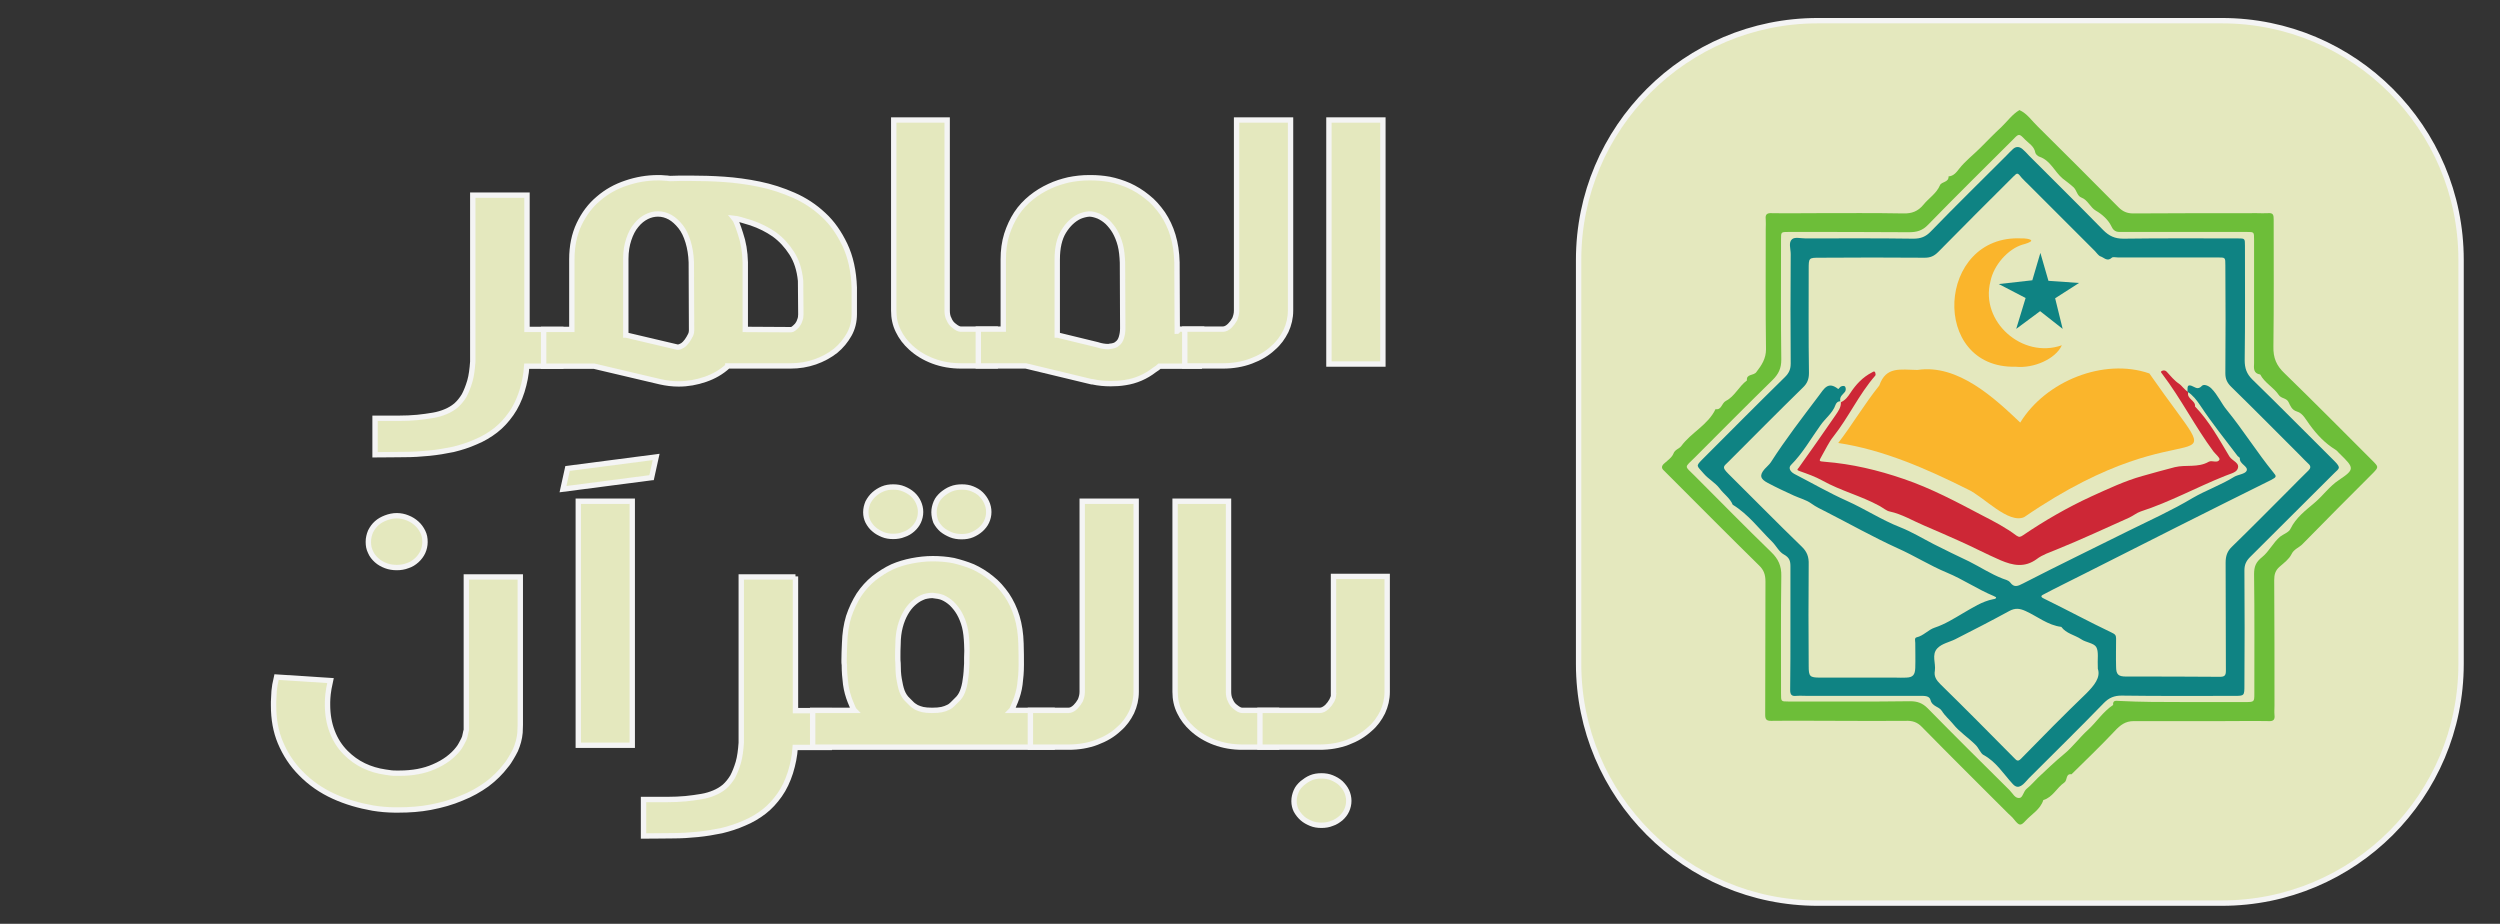 <?xml version="1.0" encoding="utf-8"?>
<!-- Generator: Adobe Illustrator 24.0.2, SVG Export Plug-In . SVG Version: 6.00 Build 0)  -->
<svg version="1.1" id="Layer_1" xmlns="http://www.w3.org/2000/svg" xmlns:xlink="http://www.w3.org/1999/xlink" x="0px" y="0px"
	 viewBox="0 0 931.2 344.1" style="enable-background:new 0 0 931.2 344.1;" xml:space="preserve">
<rect x="0" y="0" width="931.2" height="344.1" fill="#333333" stroke="none"/>
<style type="text/css">
	.st0{fill:#E4E8BE;stroke:#F4F4F4;stroke-width:2;stroke-miterlimit:10;}
	.st1{fill:#6DBE39;}
	.st2{fill:#CD2736;}
	.st3{fill:#FAB52C;}
	.st4{fill:#0F8383;}
</style>
<path class="st0" d="M677.1,7.7h150.5c49.2,0,89.1,39.9,89.1,89.1v150.5c0,49.2-39.9,89.1-89.1,89.1H677.1
	c-49.2,0-89.1-39.9-89.1-89.1V96.8C588,47.6,627.9,7.7,677.1,7.7z"/>
<path class="st1" d="M684.8,268.5c-8.4,0-16.7-0.1-25.1,0c-1.8,0-2.2-0.6-2.2-2.3c0.1-16.5,0-33.1,0.1-49.6c0-2.5-0.6-4.3-2.4-6
	c-11-10.8-21.8-21.7-32.6-32.5c-1-1-1.9-1.9-2.9-2.9c-0.9-0.8-0.8-1.6,0-2.4c1.3-1.2,3-2.3,3.6-3.8c0.6-1.6,2.1-1.8,2.9-2.8
	c3.7-5.1,10-7.9,12.8-13.8c2.3,0.4,2.2-2.2,3.9-3.1c3.2-1.6,4.8-5.4,7.8-7.6c-0.3-2.5,2.5-1.7,3.5-3.1c2-2.6,3.6-5,3.6-8.5
	c-0.2-15-0.1-29.9-0.1-44.9c0-1.2,0.1-2.3,0-3.5c-0.2-1.7,0.3-2.4,2.2-2.3c5.6,0.1,11.3,0,16.9,0c10.7,0,21.4-0.1,32.1,0.1
	c3.2,0.1,5.5-0.8,7.5-3.2c2-2.5,4.9-4.2,6.2-7.3c0.6-1.4,3.3-1,3.2-3.3c1.9-0.1,3-1.6,4-2.9c2.3-2.9,5.2-5.1,7.8-7.7
	c2.6-2.6,5.2-5.3,7.9-7.8c2.2-2.1,4-4.7,6.7-6.3c2.9,1.3,4.6,4,6.8,6.1c10.1,10,20.1,20,30.1,30.1c1.6,1.6,3.2,2.3,5.5,2.3
	c15.4-0.1,30.7-0.1,46.1-0.1c1.4,0,2.7,0.1,4.1,0c2-0.2,2.1,0.8,2.1,2.4c0,15.8,0.1,31.5-0.1,47.3c-0.1,4.2,1.1,7.1,4.2,10
	c11,10.7,21.8,21.6,32.7,32.5c2.3,2.3,2.3,2.4,0.3,4.5c-8.8,8.8-17.6,17.6-26.3,26.5c-1.3,1.4-3.3,1.9-4.2,3.9
	c-0.9,1.8-2.8,3.2-4.4,4.6c-1.6,1.4-2,2.9-2,5c0.1,15.6,0.1,31.1,0.1,46.7c0,1.2-0.1,2.3,0,3.5c0.2,1.7-0.3,2.4-2.2,2.3
	c-5.6-0.1-11.3,0-16.9,0c-11.1,0-22.2,0-33.3,0c-3.1,0-5,1.4-7.2,3.8c-5.2,5.5-10.6,10.7-16,16c-2.3-0.3-1.4,2.2-2.7,3.1
	c-2.8,1.9-4.3,5.5-7.8,6.5c-1.1,3.5-4.3,5.2-6.6,7.7c-1.9,2.1-2.4,1.9-4.4-0.6c-0.6-0.8-1.4-1.4-2.1-2.1
	c-10.7-10.7-21.5-21.4-32.1-32.2c-1.8-1.9-3.7-2.4-6.1-2.3C701.1,268.6,693,268.5,684.8,268.5z M813.4,261.5c7.6,0,15.2,0,22.8,0
	c3.5,0,3.5,0,3.5-3.3c0-14.8,0.1-29.6-0.1-44.3c0-2.8,0.6-4.5,3-6.4c2.6-2.1,4.1-5.4,6.7-7.6c1.3-1,3.3-1.6,3.9-3
	c2-4.1,5.6-6.8,8.9-9.6c3.2-2.7,5.5-6.1,9.1-8.5c6-4,5.7-4.5,0.4-9.7c-0.6-0.5-1-1.2-1.7-1.6c-3.9-2.4-6.9-5.6-9.6-9.3
	c-1.3-1.7-2.5-4.3-4.7-4.9c-2-0.6-2.5-2.2-3.1-3.4c-0.8-1.8-2.8-1.3-3.8-2.9c-1.8-2.7-5.2-4.4-6.8-7.5c-2.6-0.4-2.4-2.3-2.3-4.2
	c0-15.4,0-30.7,0-46.1c0-2.8,0-2.8-2.7-2.8c-15.4,0-30.7,0-46.1,0c-1.8,0-3.3,0.3-4.4-2.2c-1.1-2.3-3.4-4.4-5.7-5.7
	c-2.2-1.3-3-4-5.4-4.9c-1.6-0.6-1.7-2.6-2.9-3.8c-1.3-1.2-2.7-2.2-4.1-3.3c-3-2.5-4.5-6.7-8.6-8.1c-0.7-0.2-1.5-1-1.6-1.6
	c-0.4-2.3-2.4-3.4-3.8-4.8c-2.2-2.3-2.3-2.3-4.4-0.1c-10.6,10.6-21.3,21.1-31.7,31.8c-2.1,2.2-4.2,2.8-7.1,2.8
	c-15-0.1-29.9-0.1-44.9-0.1c-2.8,0-2.8,0-2.8,2.7c0,15-0.1,29.9,0.1,44.9c0,3.2-1,5.3-3.2,7.5c-9.7,9.5-19.3,19.2-28.9,28.8
	c-4.1,4.1-4.1,3-0.2,6.9c9.5,9.5,18.9,19.1,28.5,28.4c2.7,2.6,3.9,5.2,3.8,9c-0.2,14.6-0.1,29.2-0.1,43.7c0,3,0,3,2.6,3
	c0.8,0,1.6,0,2.3,0c14.4,0,28.8,0.1,43.2-0.1c2.7,0,4.6,0.7,6.5,2.6c10.1,10.3,20.3,20.4,30.5,30.5c1.2,1.2,2.1,3.3,3.9,2.9
	c1.1-0.3,1.3-2.4,2.5-3.4c1.5-1.2,2.8-2.7,4.2-4.1c3.2-3,6.3-6,9.7-8.8c3.2-2.6,5.7-6.1,8.9-9s5.6-6.8,9.4-9.3
	c-0.2-2,1.3-1.5,2.4-1.5C797.4,261.5,805.4,261.5,813.4,261.5z"/>
<path class="st2" d="M815.1,146c-0.8,2.6,2.8,3.1,2.5,5.4c5.3,5.5,8.9,12.1,12.8,18.6c1,1.7,4.2,2.4,3,4.8c-0.6,1.3-3.1,1.8-4.7,2.5
	c-10.5,4.2-20.5,9.7-31.3,13.2c-1.5,0.5-2.8,1.6-4.3,2.3c-9,4-17.9,8.2-27.1,11.9c-2.4,1-5.2,1.9-7.3,3.5c-4.6,3.4-9,2.4-13.5,0.5
	c-5.3-2.3-10.4-5-15.6-7.3c-4.3-1.9-8.5-3.8-12.8-5.6s-8.3-4.3-13-5.3c-1.1-0.2-2.5-1.4-3.8-2.1c-6.8-3.7-14.4-5.6-21.2-9.4
	c-2.7-1.5-5.6-2.5-8.4-3.5c-1.1-0.4-1.1-0.5-0.4-1.3c4.6-6.4,9.1-12.9,13.6-19.4c1-1.5,2.2-3,2.1-5c1.6-0.7,2.6-2,3.5-3.4
	c2.1-3.2,4.6-5.9,8.1-7.7c0.5-0.3,0.9-0.6,1.2,0.1c0.1,0.3,0.2,0.9,0,1.1c-6.1,7-9.9,15.5-15.6,22.7c-1.7,2.1-2.8,4.6-4.2,7
	c-1.3,2.3-1.3,2.2,1,2.4c10.1,0.8,19.8,3.1,29.4,6.4c10.3,3.5,19.8,8.6,29.3,13.6c4.3,2.2,8.7,4.5,12.7,7.5c1,0.7,1.5,0.5,2.4-0.1
	c8.1-5.5,16.6-10.4,25.5-14.5c6.2-2.8,12.5-5.8,19-7.6c4-1.1,8.1-2.3,12.1-3.3c4.2-1,8.6,0.3,12.6-2c1.2-0.7,3.3,0.7,4-0.8
	c0.3-0.6-1.4-2-2.2-3c-6.9-9.3-12.1-19.7-19.1-28.9c-0.4-0.5-0.8-0.9,0-1.2c0.4-0.2,1.1-0.2,1.6,0.3c1.5,1.6,2.8,3.3,4.6,4.5
	C812.8,143.7,813.6,145.2,815.1,146z"/>
<path class="st3" d="M714.2,137.8c15.2-2.3,28.9,10.7,38.3,19.6c9.4-15.4,31.1-24.2,48.1-18.3c32.4,46.5,17.9,9.2-46.6,53.5
	c-5.9,2.7-15.1-7.6-21-10.3c-15.4-7.7-31.6-14.8-48.3-17.3c5.1-6.6,9.9-14.7,15.3-21.4C702.5,136.4,707.7,137.7,714.2,137.8z"/>
<path class="st3" d="M750.8,136.6c-32.1,0.8-29.5-49.4,2.2-47.8c0.8-0.1,3.5,0.2,3.6,0.8c0.1,0.6-2.4,1.3-3.2,1.5
	c-5.4,1.6-10.8,7.6-12,13.7c-3.9,15,11.9,29,26.6,23.8C765.7,133.7,757.5,137.3,750.8,136.6z"/>
<path class="st4" d="M666.9,233.7c0-7.6,0-15.2,0-22.7c0-2-0.3-3.3-2.5-4.5c-1.7-0.9-2.8-3.2-4.3-4.7c-4.8-4.7-8.8-10.2-14.7-13.8
	c-1-2.5-3.4-4-4.9-6.1c-1.7-2.2-4.1-3.4-5.9-5.5c-2.6-3-3-2.7-0.7-5.1c10.3-10.3,20.6-20.7,31-30.9c1.5-1.5,2.1-2.9,2.1-5
	c-0.1-13.6-0.1-27.2,0-40.8c0-1.9-0.9-4.3,0.5-5.5c1-0.9,3.3-0.3,5-0.3c13.4,0,26.8-0.1,40.2,0.1c2.7,0,4.6-0.7,6.5-2.7
	c9.2-9.5,18.6-18.7,28-28.1c0.8-0.8,1.6-1.7,2.5-2.5c1.1-1.1,2.4-1.1,3.6-0.1c0.9,0.8,1.7,1.6,2.5,2.5c9.2,9.2,18.5,18.4,27.6,27.7
	c2.2,2.2,4.3,3.2,7.5,3.2c14.2-0.2,28.4-0.1,42.6-0.1c2.7,0,2.7,0,2.7,2.8c0,14.2,0.1,28.4-0.1,42.6c0,2.9,0.7,5,2.8,7.1
	c10.3,10,20.4,20.3,30.6,30.4c2.7,2.7,1.7,2.8,0,4.5c-10.5,10.4-20.9,20.9-31.4,31.3c-1.5,1.5-2.1,2.9-2.1,5
	c0.1,14.2,0.1,28.4,0,42.6c0,4.1,0,4.1-3.8,4.1c-14,0-28,0.1-42-0.1c-2.7,0-4.6,0.8-6.5,2.7c-9.2,9.5-18.6,18.7-28,28.1
	c-1,1-1.8,2.2-2.9,2.8c-0.9,0.5-1.9,0.7-3.2-0.8c-3.4-3.7-6.1-8.2-10.8-10.7c-1.1-0.6-1.8-2.7-3-3.8c-2.7-2.7-5.9-4.7-8.3-7.7
	c-1.4-1.7-3.1-3.1-4.2-4.9c-1.1-1.7-3.6-1.6-4.2-4c-0.4-1.7-2.3-1.6-3.9-1.6c-14,0-28,0-42,0c-1.4,0-2.7-0.1-4.1,0
	c-1.7,0.2-2.3-0.4-2.3-2.2C666.9,249.3,666.9,241.5,666.9,233.7z M685.5,149.5c-1-0.1-1.6,0.7-1.8,1.3c-1.1,3.1-3.8,5-5.6,7.6
	c-3.6,5-6.6,10.4-11,14.8c-1,1-0.4,2.4,1.2,3.3c6.6,3.4,13,7.1,19.7,10.1s12.9,7.1,19.8,9.8c4.3,1.7,8.4,4.2,12.5,6.3
	c4.3,2.2,8.7,4.3,13.1,6.4c4.2,2.1,8.1,4.7,12.5,6.4c0.9,0.4,2.1,0.5,2.9,1.5c1.4,1.9,2.7,1.4,4.8,0.3c13-6.7,26.1-13,39.1-19.5
	c8.1-4,16.3-7.7,24-12.3c5-2.9,10.5-4.8,15.5-7.9c1.3-0.8,4-1,4.6-2.2c0.8-1.7-2.7-2.5-2.5-4.7c0-0.3-0.5-0.5-0.8-0.8
	c-4.7-6.2-9.6-12.3-13.9-18.8c-1.4-2.1-2.8-3.9-4.8-5.2c0.1-1.1-0.4-2.9,1.5-2.2c1.4,0.5,2.3,1.7,3.9,0c0.7-0.7,2.4-0.1,3.5,1
	c2.4,2.4,3.7,5.6,5.8,8.1c6.1,7.5,11.2,15.7,17.3,23.2c1.2,1.4,1.2,1.7-0.7,2.7c-23.2,11.5-46.4,23.2-69.5,34.9
	c-5.1,2.6-10.3,5.1-15.4,7.8c-0.6,0.3-1.6,0.8,0.2,1.6c8.4,4.1,16.7,8.6,25.1,12.6c1.3,0.6,1.7,1,1.7,2.2c0,3.5-0.1,7,0,10.5
	c0,2.9,0.8,3.7,3.7,3.7c11.7,0,23.3,0,35,0.1c1.8,0,2.2-0.6,2.2-2.3c-0.1-13.4,0-26.8-0.1-40.2c0-2.5,0.6-4.3,2.4-6
	c7.1-6.9,14.1-14,21.1-21c2.5-2.5,4.9-5,7.4-7.4c0.8-0.8,0.9-1.6,0-2.4c-1-0.9-1.9-1.9-2.9-2.9c-8.7-8.7-17.3-17.4-26-25.9
	c-1.5-1.5-2.1-2.9-2.1-5c0.1-13.4,0.1-26.8,0-40.2c0-2.9,0-2.9-2.7-2.9c-12.4,0-24.9,0-37.3,0c-0.8,0-1.9-0.3-2.3,0.1
	c-1.7,1.6-2.9-0.1-4.2-0.5c-0.8-0.3-1.4-1.3-2.1-2c-8.2-8.2-16.5-16.5-24.7-24.7c-0.8-0.8-1.7-1.6-2.5-2.5c-1.6-2-1.6-2.1-3.2-0.5
	c-9.4,9.3-18.7,18.7-28,28.1c-1.5,1.5-2.9,2.1-5,2.1c-13-0.1-26.1-0.1-39.1,0c-4.1,0-4.1,0-4.1,4.4c0,12.8-0.1,25.7,0.1,38.5
	c0,2.3-0.6,3.9-2.3,5.5c-9.3,9.1-18.5,18.4-27.7,27.6c-1.8,1.8-2.6,1.9,0,4.5c9.1,9,18.1,18.2,27.3,27.1c2,1.9,2.7,3.9,2.6,6.6
	c-0.1,12.6-0.1,25.3,0,37.9c0,3.9,0.4,4.3,4.3,4.3c9.3,0,18.7,0,28,0c1.4,0,2.7,0.1,4.1,0c2.4-0.1,3.2-1,3.3-3.6
	c0.1-3.1,0-6.2,0-9.3c0-0.7-0.4-1.9,0.5-2.1c2.6-0.6,4.3-2.8,6.7-3.6c3.9-1.3,7.2-3.4,10.6-5.4c3.5-2,7.1-4.4,11.2-5.2
	c0.5-0.1,1.1-0.1,1.1-0.7c0-0.1-0.6-0.3-0.9-0.5c-6-2.5-11.4-6.2-17.4-8.7c-6.3-2.6-12.1-6.3-18.4-9.1c-9-4.1-17.7-9-26.5-13.5
	c-2-1-3.9-1.9-5.7-3.2s-4.2-1.9-6.4-2.9c-3.3-1.5-6.5-3-9.7-4.7c-2.9-1.5-3.2-2.9-1.2-5.2c0.8-0.9,1.7-1.6,2.3-2.5
	c5.5-8.6,11.7-16.6,17.8-24.7c2.1-2.8,3.5-5.6,7.3-2.6c0.1,0.1,0.7-0.9,1.2-1c0.5-0.2,1.3-0.3,1.5,0.4c0.2,0.5,0.1,1.2-0.1,1.5
	C686.7,146.8,685,147.6,685.5,149.5z M781.4,249.1c-0.2-3.7,0.4-6.4-0.6-8.1c-0.9-1.5-3.9-1.7-5.6-2.9c-2.4-1.6-5.6-2.1-7.4-4.6
	c-5-0.6-8.9-3.9-13.3-5.9c-2.2-1-3.9-1.2-6.1,0c-6.6,3.6-13.4,7.1-20.1,10.5c-2.2,1.1-5,1.6-6.7,3.4c-2.2,2.4-0.5,5.5-0.9,8.3
	c-0.4,2.1,0.5,3.5,2,5c9.3,9.1,18.5,18.4,27.6,27.6c0.9,0.9,1.3,1.4,2.5,0.2c8-8.2,16.1-16.4,24.3-24.3
	C780.1,255.3,782.5,252.3,781.4,249.1z"/>
<polygon class="st4" points="760,94.2 757,104.4 744.5,105.8 754.5,111 751,122.5 759.9,115.9 768.3,122.5 765.5,111.1 774.4,105.4 
	763,104.6 "/>
<g>
	<path class="st0" d="M196.3,72.7v50h12.6v13.7h-12.7c-0.2,3.1-0.8,6.2-1.8,9.4c-1,3.1-2.3,5.9-4,8.3c-1.7,2.4-3.6,4.5-5.8,6.2
		s-4.7,3.2-7.4,4.3c-2.7,1.2-5.5,2.1-8.4,2.8c-2.9,0.6-5.9,1.1-8.9,1.4c-3,0.3-6.1,0.5-9.2,0.5c-3.1,0-6.8,0.1-11,0.1v-13.6
		c3.6,0,6.6,0,8.9,0c2.4,0,4.6-0.1,6.8-0.3c2.1-0.2,4.1-0.5,5.9-0.8c1.8-0.3,3.4-0.8,4.8-1.4c1.4-0.6,2.6-1.3,3.8-2.3
		c1.1-1,2.1-2.2,3-3.7c0.8-1.5,1.5-3.3,2.1-5.3c0.6-2.1,0.9-4.5,1.1-7.3V72.7H196.3z"/>
	<path class="st0" d="M271.1,136.4c-2.4,2.2-5.2,3.8-8.4,4.9c-3.2,1.1-6.5,1.7-9.9,1.7c-2.4,0-4.7-0.3-6.9-0.8l-24.6-5.8h-18.8
		v-13.7H213V96.6c0-4.9,0.9-9.3,2.7-13.1c1.8-3.8,4.2-7,7.2-9.5c3-2.6,6.4-4.5,10.3-5.8c3.8-1.3,7.8-2,11.9-2c0.8,0,1.5,0,2.3,0.1
		c0.7,0,1.4,0.1,2.1,0.2c1.2,0,2.4-0.1,3.7-0.1h4.1c3.8,0,8,0.1,12.3,0.4c4.4,0.3,8.8,0.9,13.2,1.8c4.4,0.9,8.7,2.3,12.8,4.1
		c4.1,1.8,7.8,4.2,11.1,7.3c3.3,3,5.9,6.8,8,11.2s3.3,9.8,3.5,15.9v9.9c0,2.7-0.6,5.3-1.9,7.6c-1.3,2.3-3,4.4-5.1,6.1
		c-2.2,1.7-4.7,3.1-7.6,4.1c-2.9,1-5.9,1.5-9.2,1.5H271.1z M233.2,124.8l19.1,4.5h0.2c0.5,0,1-0.2,1.7-0.6c0.6-0.4,1.2-1,1.7-1.7
		c0.5-0.7,0.9-1.4,1.3-2.2c0.3-0.6,0.4-1.2,0.4-1.7v-0.3l-0.1-25.1c-0.1-2.8-0.5-5.3-1.2-7.6c-0.7-2.3-1.6-4.2-2.8-5.7
		c-1.2-1.5-2.5-2.7-3.9-3.5c-1.5-0.8-2.9-1.2-4.5-1.2c-1.4,0-2.8,0.3-4.2,1c-1.4,0.7-2.7,1.7-3.9,3.2c-1.2,1.4-2.1,3.2-2.8,5.3
		c-0.7,2.1-1.1,4.5-1.1,7.2V124.8z M277.7,122.7l16.9,0.1c0.3,0,0.6-0.1,1-0.4c0.4-0.3,0.8-0.7,1.3-1.2c0.4-0.5,0.8-1.2,1-1.9
		c0.3-0.7,0.4-1.4,0.4-2.2l-0.1-12.5c-0.4-4.1-1.5-7.5-3.3-10.3c-1.8-2.8-3.9-5.1-6.5-7c-2.6-1.8-5.4-3.2-8.6-4.3
		c-3.2-1-5.3-1.6-6.3-1.7c0.5,0.6,1.3,2.5,2.3,5.7c1.1,3.2,1.7,6.7,1.8,10.7V122.7z"/>
	<path class="st0" d="M352.8,44.7v71c0,1.2,0.2,2.3,0.7,3.2c0.4,1,1,1.8,1.8,2.4c1.1,0.9,1.9,1.3,2.6,1.3h12.8v13.7h-12.7
		c-3.7,0-7.2-0.6-10.4-1.8c-3.2-1.2-6-2.9-8.3-5c-2-1.8-3.6-3.9-4.7-6.2c-1.2-2.4-1.7-4.9-1.7-7.6v-71H352.8z"/>
	<path class="st0" d="M447.7,136.4h-15.8c-0.4,0.4-1.1,0.9-1.9,1.4c-3.2,2.5-6.9,4.1-10.9,4.7c-1.8,0.3-3.6,0.4-5.4,0.4
		c-2.3,0-4.5-0.2-6.8-0.7h-0.3l-24.5-5.9h-17.7v-13.7h9.3V96.6c0-3.3,0.4-6.4,1.3-9.3c0.9-2.8,2.1-5.4,3.6-7.7
		c1.5-2.3,3.4-4.3,5.5-6s4.4-3.1,6.8-4.2c2.3-1.1,4.6-1.8,7.1-2.4c2.5-0.5,5-0.8,7.6-0.8h0.7c2.3,0,4.6,0.2,6.9,0.6
		c2.5,0.5,5,1.3,7.3,2.3c2.4,1.1,4.7,2.5,6.9,4.3c2.2,1.7,4,3.8,5.7,6.2c1.6,2.4,2.9,5.1,3.8,8.1c0.9,3,1.4,6.3,1.5,10v0.1l0.1,24.5
		v1.1c0.1,0,0.1-0.3,0.2-0.8h8.9V136.4z M393.9,124.8l14.8,3.6c1.5,0.5,2.9,0.7,4,0.7c0.2,0,0.4,0,0.7-0.1c1.2-0.1,2.2-0.4,2.8-1
		c0.7-0.5,1.2-1.3,1.5-2.3c0.3-1,0.5-2.1,0.5-3.4l-0.1-24.5c-0.1-2.4-0.3-4.5-0.8-6.5c-0.5-1.9-1.2-3.6-2-5
		c-0.8-1.4-1.8-2.6-2.8-3.6c-1.1-1-2.2-1.7-3.3-2.2c-1.3-0.5-2.4-0.8-3.5-0.8c-1.2,0.1-2.4,0.4-3.6,0.9c-2.3,1.1-4.3,3-5.9,5.6
		c-1.6,2.6-2.4,6.1-2.4,10.4V124.8z"/>
	<path class="st0" d="M480.7,44.7v71c0,2.7-0.6,5.2-1.7,7.6c-1.2,2.4-2.7,4.5-4.7,6.2c-2.3,2.2-5.1,3.8-8.3,5
		c-3.2,1.2-6.7,1.8-10.5,1.8h-14.2v-13.7h14.2c0.8,0,1.7-0.4,2.6-1.3c0.7-0.7,1.3-1.5,1.8-2.4c0.4-1,0.7-2,0.7-3.2v-71H480.7z"/>
	<path class="st0" d="M515.1,44.7v90.9H495V44.7H515.1z"/>
	<path class="st0" d="M123.1,253.5c-0.5,2.3-0.8,3.9-0.9,5c-0.1,1.1-0.2,2.1-0.2,3v1c0,3.7,0.6,7,1.7,9.9c1.2,3.2,2.9,5.8,5.1,8
		c2,2,4.2,3.6,6.7,4.8c2.5,1.2,5.2,2,8,2.4c0.7,0.1,1.4,0.2,2.1,0.3c0.7,0.1,1.3,0.1,2,0.1h1.2c4.9,0,9.2-0.8,12.8-2.4
		c4-1.7,7-4,9.1-6.7c0.4-0.5,0.8-1.1,1.1-1.7c0.3-0.6,0.6-1.1,0.9-1.7c0.3-0.6,0.5-1.2,0.6-1.9s0.3-1.2,0.4-1.7v-57h20.1v55.1
		l-0.1,2.9c-0.2,2.3-0.8,4.4-1.7,6.5c-0.5,1-1,1.9-1.6,2.9c-0.6,1-1.2,2-2,2.9c-1.9,2.5-4.2,4.8-7,6.9c-2.8,2-5.9,3.8-9.5,5.2
		c-3.5,1.5-7.4,2.6-11.6,3.4c-3.7,0.7-7.7,1-11.9,1H147c-1.4,0-2.7-0.1-4.1-0.2c-1.3-0.1-2.7-0.3-4-0.5c-5.1-0.9-10-2.3-14.6-4.4
		c-4.6-2.1-8.7-4.9-12.2-8.5c-3.3-3.3-5.8-7.1-7.7-11.6c-1.7-4.1-2.5-8.6-2.5-13.7v-1.4c0.1-1.3,0.1-2.7,0.2-4
		c0.1-1.3,0.4-3.1,0.9-5.2L123.1,253.5z M137.2,201.8c0-1.3,0.3-2.6,0.8-3.8c0.6-1.2,1.3-2.2,2.3-3.1c1-0.9,2.1-1.5,3.4-2
		c1.3-0.5,2.7-0.8,4.1-0.8c1.4,0,2.8,0.3,4,0.8c1.3,0.5,2.4,1.2,3.4,2.1c1,0.9,1.7,1.9,2.3,3.1c0.6,1.2,0.8,2.4,0.8,3.8
		c0,1.3-0.3,2.6-0.8,3.7s-1.3,2.2-2.3,3.1c-1,0.9-2.1,1.6-3.4,2c-1.3,0.5-2.6,0.7-4,0.7c-1.4,0-2.8-0.2-4.1-0.7
		c-1.3-0.5-2.4-1.1-3.4-2c-1-0.9-1.8-1.9-2.3-3.1C137.4,204.4,137.2,203.2,137.2,201.8z"/>
	<path class="st0" d="M211.4,174.5l33-4.3l-1.7,7.7l-33,4.3L211.4,174.5z M235.5,186.7v90.9h-20.1v-90.9H235.5z"/>
	<path class="st0" d="M296.3,214.7v50h12.6v13.7h-12.7c-0.2,3.1-0.8,6.2-1.8,9.4c-1,3.1-2.3,5.9-4,8.3c-1.7,2.4-3.6,4.5-5.8,6.2
		s-4.7,3.2-7.4,4.3c-2.7,1.2-5.5,2.1-8.4,2.8c-2.9,0.6-5.9,1.1-8.9,1.4s-6.1,0.5-9.2,0.5c-3.1,0-6.8,0.1-11,0.1v-13.6
		c3.6,0,6.6,0,8.9,0c2.4,0,4.6-0.1,6.8-0.3c2.1-0.2,4.1-0.5,5.9-0.8s3.4-0.8,4.8-1.4c1.4-0.6,2.6-1.3,3.8-2.3c1.1-1,2.1-2.2,3-3.7
		c0.8-1.5,1.5-3.3,2.1-5.3c0.6-2.1,0.9-4.5,1.1-7.3v-61.8H296.3z"/>
	<path class="st0" d="M362.4,211.1c2.4,1.1,4.7,2.5,6.9,4.3c2.2,1.7,4,3.8,5.7,6.2c1.6,2.4,2.9,5.1,3.8,8.1c0.9,3,1.4,6.3,1.5,10
		c0.1,2.8,0.1,5.5,0.1,8c0,2.5-0.2,4.9-0.5,7.2c-0.3,2.3-0.9,4.4-1.7,6.4c-0.8,2-1.3,3.1-1.5,3.3h15.2v13.7h-89.2v-13.7h15.5
		c-0.2-0.2-0.7-1.3-1.5-3.3c-0.8-2-1.4-4.2-1.7-6.4c-0.3-2.3-0.5-4.7-0.5-7.2c-0.1-0.5-0.1-1-0.1-1.6c0-2.1,0.1-4.2,0.2-6.5
		c0.1-3.6,0.6-6.9,1.5-9.9c1-3,2.3-5.7,3.8-8.1c1.6-2.4,3.5-4.5,5.6-6.2c2.2-1.7,4.5-3.2,6.9-4.3c2.3-1,4.7-1.7,7.2-2.2
		c2.6-0.5,5.2-0.8,7.8-0.8c2.6,0,5.2,0.2,7.8,0.7C357.6,209.4,360,210.1,362.4,211.1z M322.5,190.8c0-1.3,0.3-2.5,0.8-3.7
		c0.6-1.1,1.3-2.1,2.3-3c0.9-0.8,2-1.5,3.2-2c1.2-0.5,2.5-0.7,3.9-0.7s2.7,0.2,3.9,0.7c1.2,0.5,2.3,1.1,3.3,2s1.7,1.9,2.2,3
		c0.5,1.1,0.8,2.3,0.8,3.6c0,1.3-0.3,2.5-0.8,3.6c-0.5,1.1-1.3,2.1-2.2,2.9c-0.9,0.8-2,1.5-3.3,1.9c-1.2,0.5-2.5,0.7-3.9,0.7
		s-2.7-0.2-3.9-0.7c-1.2-0.5-2.3-1.1-3.2-1.9c-1-0.8-1.7-1.8-2.3-2.9C322.8,193.3,322.5,192.1,322.5,190.8z M360.1,239.9
		c-0.1-2.4-0.3-4.5-0.8-6.5c-0.5-1.9-1.2-3.6-2-5c-0.8-1.4-1.8-2.6-2.8-3.6c-1.1-1-2.2-1.7-3.3-2.2c-0.5-0.2-1.1-0.4-1.7-0.5
		c-0.7-0.1-1.4-0.2-2.1-0.3h-0.3c-0.6,0-1.2,0.1-1.8,0.2c-0.7,0.1-1.3,0.3-1.9,0.6c-1.2,0.5-2.3,1.3-3.3,2.2c-1.1,1-2,2.2-2.8,3.6
		c-0.8,1.4-1.5,3.1-2,5c-0.5,1.9-0.8,4.1-0.8,6.5c-0.1,1.7-0.1,3.3-0.1,4.9c0,0.8,0,1.5,0.1,2.2c0,2.2,0.1,4.2,0.4,5.9
		c0.3,1.7,0.6,3.3,1.1,4.6c0.5,1.3,1.2,2.4,2.2,3.3c0.5,0.5,1,1,1.5,1.5c0.5,0.5,1.1,0.8,1.7,1.2c0.7,0.3,1.4,0.6,2.3,0.8
		c0.9,0.2,2.1,0.3,3.5,0.3c1.5,0,2.7-0.1,3.6-0.3c0.9-0.2,1.7-0.5,2.3-0.8c0.7-0.3,1.2-0.7,1.7-1.2c0.5-0.5,1-1,1.5-1.5
		c1-0.9,1.7-1.9,2.2-3.2c0.5-1.3,0.9-2.8,1.1-4.6c0.3-1.8,0.4-3.7,0.5-5.8v-2.3C360.2,243.2,360.2,241.6,360.1,239.9z M347.9,190.8
		c0-1.3,0.3-2.5,0.8-3.7s1.3-2.1,2.3-3c1-0.8,2-1.5,3.3-2c1.2-0.5,2.6-0.7,4-0.7c1.4,0,2.7,0.2,3.9,0.7c1.2,0.5,2.3,1.1,3.2,2
		c0.9,0.9,1.6,1.9,2.1,3c0.5,1.1,0.8,2.3,0.8,3.6c0,1.3-0.3,2.5-0.8,3.6c-0.5,1.1-1.3,2.1-2.2,2.9c-0.9,0.8-2,1.5-3.2,2
		c-1.2,0.5-2.5,0.7-3.9,0.7c-1.4,0-2.8-0.2-4-0.7c-1.2-0.5-2.3-1.1-3.3-1.9c-0.9-0.8-1.7-1.8-2.3-2.9
		C348.2,193.3,347.9,192.1,347.9,190.8z"/>
	<path class="st0" d="M423.2,186.7v71c0,2.7-0.6,5.2-1.7,7.6c-1.2,2.4-2.7,4.5-4.7,6.2c-2.3,2.2-5.1,3.8-8.3,5
		c-3.2,1.2-6.7,1.8-10.5,1.8h-14.2v-13.7h14.2c0.8,0,1.7-0.4,2.6-1.3c0.7-0.7,1.3-1.5,1.8-2.4c0.4-1,0.7-2,0.7-3.2v-71H423.2z"/>
	<path class="st0" d="M457.6,186.7v71c0,1.2,0.2,2.3,0.7,3.2c0.4,1,1,1.8,1.8,2.4c1.1,0.9,1.9,1.3,2.6,1.3h12.8v13.7h-12.7
		c-3.7,0-7.2-0.6-10.4-1.8c-3.2-1.2-6-2.9-8.3-5c-2-1.8-3.6-3.9-4.7-6.2c-1.2-2.4-1.7-4.9-1.7-7.6v-71H457.6z"/>
	<path class="st0" d="M516.7,214.7v43c0,2.7-0.6,5.2-1.7,7.6c-1.2,2.4-2.7,4.5-4.7,6.2c-2.4,2.2-5.1,3.8-8.3,5s-6.7,1.8-10.5,1.8
		h-22.2v-13.7h22.3c0.8,0,1.7-0.4,2.7-1.3c0.7-0.7,1.3-1.5,1.8-2.4c0.4-1,0.7-1.6,0.7-1.8h-0.1v-44.4H516.7z M482,298.4
		c0-1.3,0.3-2.5,0.8-3.7s1.3-2.1,2.3-3c1-0.8,2-1.5,3.2-2c1.2-0.5,2.5-0.7,3.9-0.7c1.4,0,2.7,0.2,3.9,0.7c1.2,0.5,2.3,1.1,3.3,2
		c0.9,0.9,1.7,1.9,2.2,3c0.5,1.1,0.8,2.3,0.8,3.6c0,1.3-0.3,2.5-0.8,3.6c-0.5,1.1-1.3,2.1-2.2,2.9c-1,0.8-2,1.5-3.3,1.9
		c-1.2,0.5-2.5,0.7-3.9,0.7c-1.4,0-2.7-0.2-3.9-0.7c-1.2-0.5-2.3-1.1-3.2-1.9c-0.9-0.8-1.7-1.8-2.3-2.9
		C482.3,300.9,482,299.7,482,298.4z"/>
</g>
</svg>
